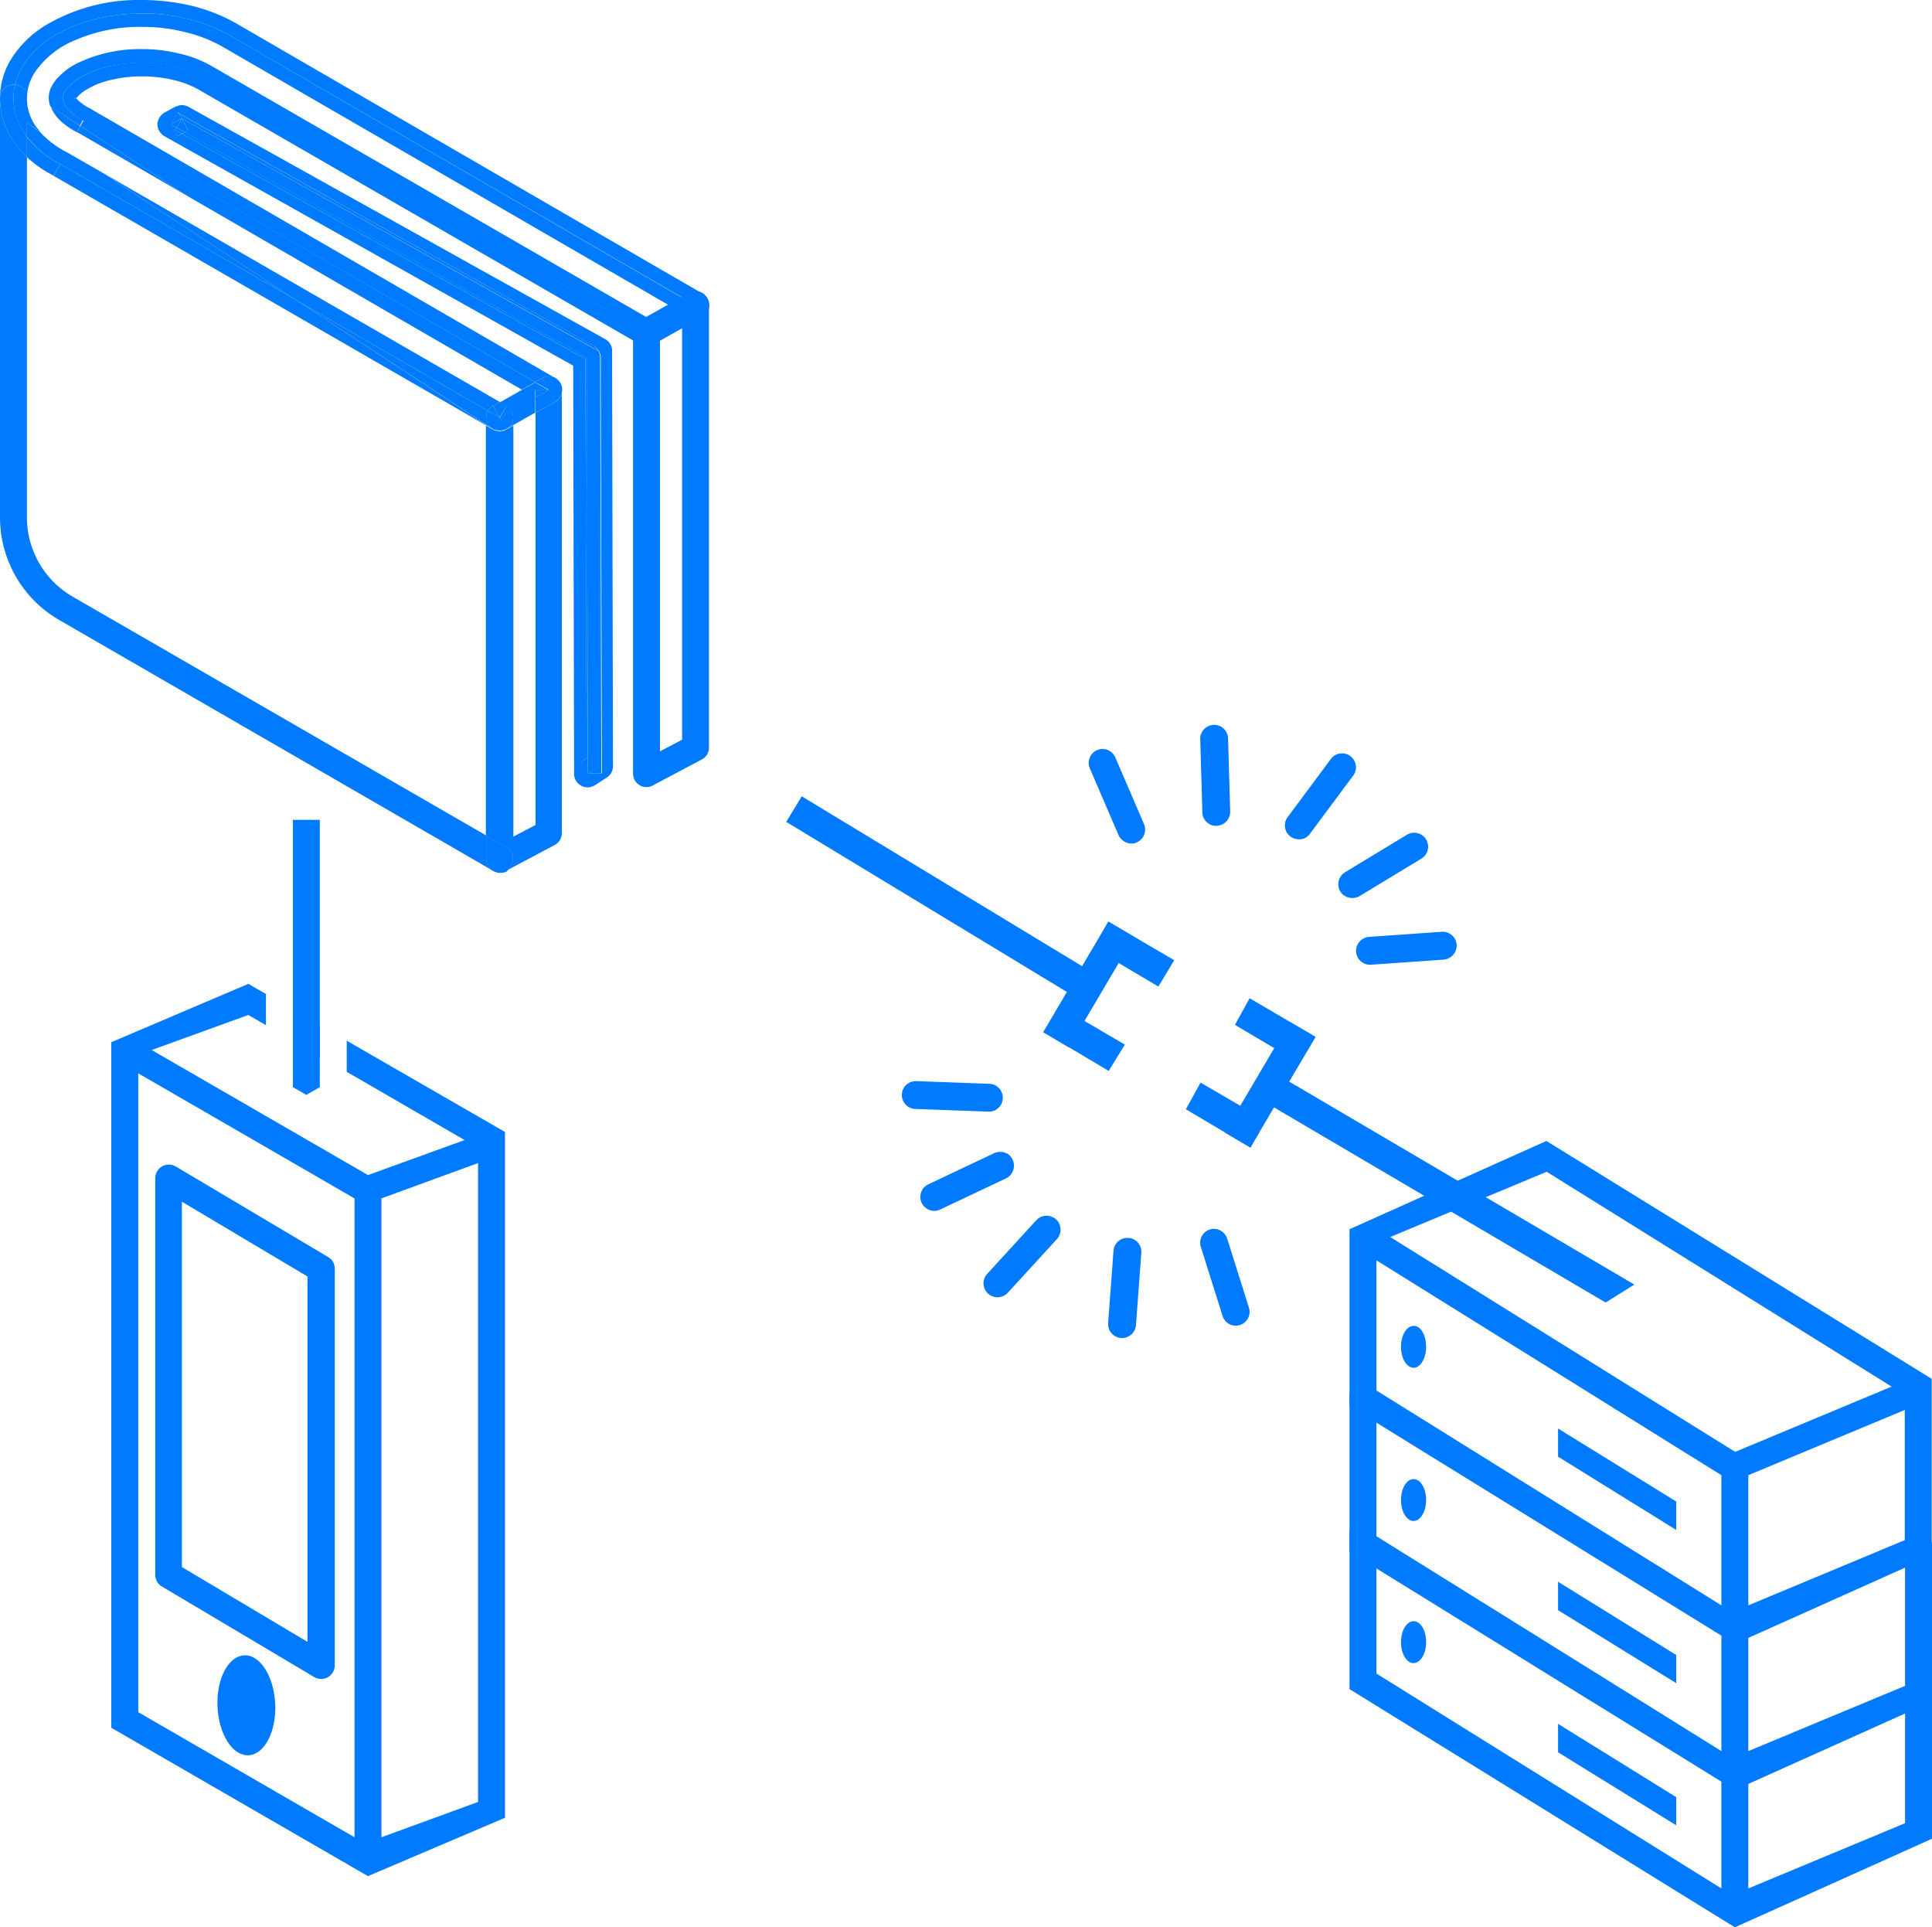 <svg xmlns="http://www.w3.org/2000/svg" viewBox="0 0 216.2 215.631"><defs><style>.a{fill:#007aff;}.b{fill:none;}</style></defs><path class="a" d="M97.9,274v29.9l1.507.87,1.507-.87V274Z" transform="translate(-65.125 -182.271)"/><path class="a" d="M97.9,337.4v3.482l3.013,1.707v-3.448Z" transform="translate(-65.125 -224.446)"/><path class="a" d="M63.547,335.161v3.482l13.19,7.633-10.813,3.917L41.72,336.2l10.813-3.917,1.975,1.138v-3.482L52.533,328.8,37.2,335.328v76.7l28.724,16.6L81.257,422.1V345.372Zm.87,89.118-24.2-13.994V338.81l24.2,13.994Zm13.826-3.95-10.813,3.95V352.8l10.813-3.95Z" transform="translate(-24.746 -218.725)"/><path class="a" d="M70.48,446.748a1.555,1.555,0,0,1-.77-.2L52.637,436.4A1.489,1.489,0,0,1,51.9,435.1V390.707a1.523,1.523,0,0,1,2.276-1.306L71.25,399.545a1.489,1.489,0,0,1,.737,1.306v44.392a1.528,1.528,0,0,1-1.507,1.507m-15.6-12.521L68.94,442.6V401.721L54.88,393.351Z" transform="translate(-34.525 -258.904)"/><path class="a" d="M79.143,558.654c.134,3.08-1.205,5.658-3.013,5.725-1.774.067-3.314-2.377-3.448-5.457s1.205-5.658,3.013-5.725c1.774-.067,3.314,2.377,3.448,5.457" transform="translate(-48.343 -367.998)"/><path class="a" d="M473.128,381.3,451.1,391.176v19.785l43.119,26.615,22.028-9.876V407.915Zm38.633,27.485-17.509,7.3-38.6-24.037,17.509-7.3Zm-57.649-14.128,38.6,24.037v14.563l-38.6-24.037Zm41.613,38.6V418.695l17.509-7.3v14.563Z" transform="translate(-300.081 -253.649)"/><path class="a" d="M513.268,483.645v14.563l-17.542,7.3V491.345l-1.507.67-1.507-.937v14.429l-38.6-24.037V467.241L451.1,465.4v17.81l43.119,26.648,22.062-9.909v-17.81" transform="translate(-300.081 -309.594)"/><path class="a" d="M513.268,529.545v14.563l-17.542,7.3V537.245l-1.507.67-1.507-.937v14.429l-38.6-24.037V513.141L451.1,511.3v17.81l43.119,26.648,22.062-9.909v-17.81" transform="translate(-300.081 -340.128)"/><path class="a" d="M534.024,488.749l-13.224-8.2V477.4l13.224,8.169Z" transform="translate(-346.447 -317.577)"/><path class="a" d="M471.112,445.442c0,1.306-.636,2.343-1.406,2.343s-1.406-1.038-1.406-2.343.636-2.343,1.406-2.343c.8-.034,1.406,1.038,1.406,2.343" transform="translate(-311.523 -294.758)"/><path class="a" d="M534.024,539.949,520.8,531.78V528.6l13.224,8.2Z" transform="translate(-346.447 -351.636)"/><path class="a" d="M471.112,496.643c0,1.306-.636,2.343-1.406,2.343s-1.406-1.038-1.406-2.343.636-2.343,1.406-2.343c.8,0,1.406,1.071,1.406,2.343" transform="translate(-311.523 -328.819)"/><path class="a" d="M534.024,587.449,520.8,579.28V576.1l13.224,8.2Z" transform="translate(-346.447 -383.234)"/><path class="a" d="M471.112,544.143c0,1.306-.636,2.344-1.406,2.344s-1.406-1.038-1.406-2.344.636-2.343,1.406-2.343c.8,0,1.406,1.038,1.406,2.343" transform="translate(-311.523 -360.417)"/><path class="a" d="M460.266,384.61,421.8,361.979l1.707-2.879,39.973,23.5Z" transform="translate(-280.59 -238.881)"/><rect class="a" width="3.348" height="38.433" transform="matrix(0.518, -0.855, 0.855, 0.518, 87.983, 91.953)"/><path class="a" d="M372.831,315.265,365.6,310.98l1.64-2.98,7.365,4.319Z" transform="translate(-243.205 -204.888)"/><path class="a" d="M356.3,343.465l-7.2-4.285,1.64-2.98,7.365,4.319Z" transform="translate(-232.229 -223.647)"/><path class="a" d="M420.031,340.865,412.8,336.58l1.64-2.98,7.365,4.319Z" transform="translate(-274.603 -221.918)"/><path class="a" d="M403.631,369.065,396.4,364.78l1.64-2.98,7.3,4.252Z" transform="translate(-263.694 -240.677)"/><rect class="a" width="14.362" height="3.348" transform="matrix(0.508, -0.861, 0.861, 0.508, 116.732, 115.485)"/><rect class="a" width="14.362" height="3.348" transform="matrix(0.508, -0.861, 0.861, 0.508, 137.034, 126.69)"/><path class="a" d="M453.693,314.571a1.5,1.5,0,0,1-.4-.937,1.57,1.57,0,0,1,1.44-1.674l8.135-.569a1.57,1.57,0,0,1,1.674,1.44,1.591,1.591,0,0,1-1.44,1.674l-8.135.569a1.575,1.575,0,0,1-1.272-.5" transform="translate(-301.536 -207.141)"/><path class="a" d="M431.106,261.341a1.744,1.744,0,0,1-.971-.3,1.552,1.552,0,0,1-.335-2.176l4.854-6.528a1.557,1.557,0,0,1,2.511,1.841l-4.854,6.528a1.463,1.463,0,0,1-1.205.636" transform="translate(-285.712 -167.436)"/><path class="a" d="M448.336,285.463a1.591,1.591,0,0,1-.77-.636,1.571,1.571,0,0,1,.536-2.143l6.963-4.218a1.562,1.562,0,0,1,1.607,2.678l-6.963,4.218a1.666,1.666,0,0,1-1.373.1" transform="translate(-297.585 -185.096)"/><path class="a" d="M403.24,253.613c-.067,0-.134.033-.2.033a1.544,1.544,0,0,1-1.607-1.507L401.2,244a1.558,1.558,0,1,1,3.113-.1l.234,8.135a1.552,1.552,0,0,1-1.306,1.573" transform="translate(-266.884 -161.247)"/><path class="a" d="M368.707,260.9a1.615,1.615,0,0,1-1.44-.937l-3.214-7.466a1.552,1.552,0,0,1,2.846-1.239l3.214,7.466a1.563,1.563,0,0,1-.8,2.042,1.226,1.226,0,0,1-.6.134" transform="translate(-242.094 -166.525)"/><path class="a" d="M312.545,362.235a1.6,1.6,0,0,1,.3.971,1.544,1.544,0,0,1-1.607,1.507l-8.135-.3a1.558,1.558,0,1,1,.1-3.113l8.135.3a1.5,1.5,0,0,1,1.205.636" transform="translate(-200.628 -240.342)"/><path class="a" d="M335.961,406.292a1.683,1.683,0,0,1,.937.4,1.577,1.577,0,0,1,.1,2.21l-5.49,5.993a1.564,1.564,0,1,1-2.31-2.109l5.49-5.993a1.554,1.554,0,0,1,1.272-.5" transform="translate(-218.722 -270.271)"/><path class="a" d="M317.276,385.1a1.378,1.378,0,0,1,.7.737,1.566,1.566,0,0,1-.737,2.076l-7.365,3.482a1.557,1.557,0,1,1-1.339-2.812L315.9,385.1a1.639,1.639,0,0,1,1.373,0" transform="translate(-204.657 -256.077)"/><path class="a" d="M372.466,413.7h.2a1.548,1.548,0,0,1,1.44,1.674l-.6,8.1a1.561,1.561,0,0,1-3.113-.234l.6-8.1a1.552,1.552,0,0,1,1.473-1.44" transform="translate(-246.388 -275.202)"/><path class="a" d="M402.857,410.674a1.59,1.59,0,0,1,1.339,1.071l2.444,7.767a1.546,1.546,0,0,1-2.946.937l-2.444-7.767a1.541,1.541,0,0,1,1-1.942,1.158,1.158,0,0,1,.6-.067" transform="translate(-266.87 -273.18)"/><path class="b" d="M171.5,185.4l2.511-1.306V138l-2.511,1.406Z" transform="translate(-114.085 -91.801)"/><path class="b" d="M11.98,54.576A14.242,14.242,0,0,1,9,52.5V92.841a10.248,10.248,0,0,0,5.122,8.872l46.266,26.749V82.5L11.98,54.576Z" transform="translate(-5.987 -34.924)"/><path class="a" d="M57.1,38.939l1.239-.67-.3-.536-.2-.134Z" transform="translate(-37.984 -25.012)"/><path class="a" d="M106.836,64.548a1.946,1.946,0,0,0-.569-.6L59.9,38l.3.536Z" transform="translate(-39.847 -25.278)"/><path class="a" d="M58.767,42.7l-.167.268.737.4.335-.167Z" transform="translate(-38.982 -28.405)"/><path class="a" d="M196.5,164.7h1.507l-.134-46.534a1.524,1.524,0,0,0-.167-.67l.1,46.333Z" transform="translate(-130.716 -78.164)"/><path class="a" d="M57.77,41.968,57.1,41.6l.737,1.306.5-.268-.737-.4Z" transform="translate(-37.984 -27.673)"/><path class="a" d="M61.135,44.2l-.335.167,45.162,25.209.1,44.693-.636.4.8,1.272-.1-46.534Z" transform="translate(-40.445 -29.403)"/><path class="a" d="M102.75,61.338,56.082,35.325a1.47,1.47,0,0,0-1.44,0l.435.77,46.367,25.979a1.418,1.418,0,0,1,.569.6h.033v.033a1.524,1.524,0,0,1,.167.67l.134,46.534h-1.507L100,108.642l.636-.435-.134-44.659L55.345,38.338l-.5.268-.7-1.339.737-1.306.2.1-.435-.77-1.239.67a1.629,1.629,0,0,0-.8,1.306,1.575,1.575,0,0,0,.77,1.339L99.134,64.284l.1,45.664a1.517,1.517,0,0,0,2.343,1.272l1.339-.87a1.486,1.486,0,0,0,.67-1.272l-.1-46.367A1.458,1.458,0,0,0,102.75,61.338Z" transform="translate(-34.991 -23.374)"/><path class="a" d="M60,41.14l.368-.2-.7-1.339L59.1,40.638Z" transform="translate(-39.315 -26.343)"/><path class="a" d="M58.339,39.6l-1.239.67.67.368Z" transform="translate(-37.984 -26.343)"/><path class="a" d="M200.17,117.4Z" transform="translate(-133.148 -78.097)"/><path class="a" d="M61.5,40.939l-.4.2L106.1,66.349l.134,46.534,1.339-.87-.1-46.333a.033.033,0,0,0-.033-.033L60.8,39.6Z" transform="translate(-40.445 -26.343)"/><path class="a" d="M168.867,291.1c-.033,0-.033,0-.067.033A.1.1,0,0,1,168.867,291.1Z" transform="translate(-112.289 -193.646)"/><path class="a" d="M165.567,291.233c-.033,0-.033,0-.067-.033C165.533,291.233,165.533,291.233,165.567,291.233Z" transform="translate(-110.094 -193.712)"/><path class="a" d="M54.4,117.9v-2.611L8.135,88.574A10.248,10.248,0,0,1,3.013,79.7V39.362A10.053,10.053,0,0,1,1.64,37.788,8.4,8.4,0,0,1,0,32.8V79.7A13.257,13.257,0,0,0,6.629,91.185L55.172,119.24H55.2c-.033,0-.033,0-.067-.033A1.562,1.562,0,0,1,54.4,117.9Z" transform="translate(0 -21.819)"/><path class="a" d="M166.467,291.5h0Z" transform="translate(-110.693 -193.912)"/><path class="a" d="M168.167,291.4h0Z" transform="translate(-111.824 -193.846)"/><path class="a" d="M167.267,291.5h0Z" transform="translate(-111.225 -193.912)"/><path class="a" d="M24.8,32.667h.234V32.6Z" transform="translate(-16.497 -21.686)"/><path class="a" d="M17.933,56.139l.7-1.339L17.9,56.106A.033.033,0,0,1,17.933,56.139Z" transform="translate(-11.907 -36.454)"/><path class="a" d="M186,126.6c.033.033.067.033.1.067A.414.414,0,0,1,186,126.6Z" transform="translate(-123.731 -84.217)"/><path class="a" d="M24.8,32.867V32.8h-.3l.234.067H24.8Z" transform="translate(-16.298 -21.819)"/><path class="a" d="M186.769,127.671a1.615,1.615,0,0,0-.569-.971A1.716,1.716,0,0,1,186.769,127.671Z" transform="translate(-123.864 -84.284)"/><path class="a" d="M187.9,129.7v0Z" transform="translate(-124.995 -86.279)"/><path class="a" d="M25.4,32.6h0v.134h0a.1.1,0,0,1,.033-.067A.1.1,0,0,0,25.4,32.6Z" transform="translate(-16.897 -21.686)"/><path class="a" d="M45.151,70.133,18.57,54.8l-.7,1.339c-.033,0-.033-.033-.067-.033h0L66.209,84.026v-.067Z" transform="translate(-11.841 -36.454)"/><path class="a" d="M25.3,33Z" transform="translate(-16.83 -21.952)"/><path class="a" d="M12.716,48.813A11.024,11.024,0,0,1,9,45.8v2.243a13.094,13.094,0,0,0,2.98,2.076Z" transform="translate(-5.987 -30.467)"/><path class="a" d="M78.606,32.842,26.481,2.645A19.159,19.159,0,0,0,21.526.67,24.165,24.165,0,0,0,15.9,0,20.4,20.4,0,0,0,4.854,2.98,12.02,12.02,0,0,0,1.339,6.461,8.3,8.3,0,0,0,0,10.981,1.5,1.5,0,0,1,.8,9.642a1.566,1.566,0,0,1,.87-.167C2.745,4.921,8.6,1.507,15.9,1.507A20.086,20.086,0,0,1,25.711,3.95l52.125,30.2-5.49,3.08L22.932,8.7A14.461,14.461,0,0,0,15.9,7c-5.356.033-8.872,2.41-8.872,3.984,0,.8.87,1.741,2.31,2.511l.1.067L59.892,42.751l.77-.435a1.513,1.513,0,0,1,1.507,0h0l-51.958-30.1-.033-.033-.1-.067h-.033a5.328,5.328,0,0,1-1.306-.9,1.068,1.068,0,0,1-.2-.234.1.1,0,0,0-.033.067H8.47l-.234-.067H8.3l.234-.067h0v.033a.033.033,0,0,0,.033.033c0-.033.033-.067.067-.1a3.657,3.657,0,0,1,.8-.7,8.926,8.926,0,0,1,2.578-1.138,14.778,14.778,0,0,1,3.883-.5,15.009,15.009,0,0,1,3.482.4A10.5,10.5,0,0,1,22.2,10.01h0L71.609,38.533a1.513,1.513,0,0,0,1.507,0l5.49-3.08a1.52,1.52,0,0,0,.77-1.306A1.6,1.6,0,0,0,78.606,32.842Z"/><path class="a" d="M25.3,33h0Z" transform="translate(-16.83 -21.952)"/><path class="a" d="M120.591,114.426v-.8a1.35,1.35,0,0,1,.2-.737L99.5,100.6Z" transform="translate(-66.19 -66.921)"/><path class="a" d="M3.013,36.351V34.108A7.2,7.2,0,0,1,1.507,29.79a7.691,7.691,0,0,1,.167-1.507,1.566,1.566,0,0,0-.87.167A1.5,1.5,0,0,0,0,29.79a8.4,8.4,0,0,0,1.64,4.988A8.737,8.737,0,0,0,3.013,36.351Z" transform="translate(0 -18.809)"/><path class="a" d="M6.406,13.2a5.5,5.5,0,0,1,.837-2.143,10.075,10.075,0,0,1,4.52-3.582,18.091,18.091,0,0,1,7.466-1.473,19.551,19.551,0,0,1,4.888.6,16.036,16.036,0,0,1,4.151,1.64h0L78.116,37.107,75.672,38.48,27.028,10.392h0a12.542,12.542,0,0,0-3.649-1.406,17.258,17.258,0,0,0-4.185-.5,16.074,16.074,0,0,0-7.131,1.54,7.534,7.534,0,0,0-2.21,1.607,4.31,4.31,0,0,0-.737,1,2.7,2.7,0,0,0-.335,1.306,2.9,2.9,0,0,0,.167.937l3.314,2.176.335-.636c-1.373-.7-2.243-1.64-2.243-2.444,0-1.573,3.515-3.95,8.872-3.95a14.367,14.367,0,0,1,7.03,1.707L75.672,40.254l5.49-3.08L29.037,6.944A20.086,20.086,0,0,0,19.228,4.5C11.93,4.5,6.071,7.915,5,12.468a1.6,1.6,0,0,1,.67.234Z" transform="translate(-3.326 -2.993)"/><path class="a" d="M38.751,48.669,76.28,70.4l-2.41,1.373h0l3.917-2.21L27.335,40.333l-.1-.033-.335.6Z" transform="translate(-17.894 -26.808)"/><path class="a" d="M26.9,40.9l.335-.6Z" transform="translate(-17.894 -26.808)"/><path class="a" d="M12.716,45.686,39.3,61.019,17.5,46.691l-4.017-2.31-.067-.033a10.272,10.272,0,0,1-2.98-2.276L9,41.1v1.54A11.027,11.027,0,0,0,12.716,45.686Z" transform="translate(-5.987 -27.341)"/><path class="a" d="M25.7,42.8h0l.1.033,12.152,7.03L26.1,42.1l-.4.7Z" transform="translate(-17.096 -28.006)"/><path class="a" d="M167.1,134.3h0Z" transform="translate(-111.159 -89.339)"/><path class="a" d="M6.007,34.125v-1.54l1.473.971-.4-.5a5.324,5.324,0,0,1-1.071-3.247,5.5,5.5,0,0,1,.067-.77l-.737-.5a1.6,1.6,0,0,0-.67-.234A7.158,7.158,0,0,0,4.5,29.807,7.054,7.054,0,0,0,6.007,34.125Z" transform="translate(-2.993 -18.826)"/><path class="a" d="M165.57,134.3h0l-.77.435Z" transform="translate(-109.628 -89.339)"/><path class="a" d="M78.055,83.846l.737-.435L34.4,57.8,56.194,72.129,77.486,84.415A1.547,1.547,0,0,1,78.055,83.846Z" transform="translate(-22.884 -38.45)"/><path class="a" d="M18.272,37.374a8.763,8.763,0,0,0,1.64,1.1l.368-.7L17,35.6a3.473,3.473,0,0,0,.134.335A4.344,4.344,0,0,0,18.272,37.374Z" transform="translate(-11.309 -23.682)"/><path class="a" d="M25.8,42.8l.368-.7h0l-.368.7Z" transform="translate(-17.163 -28.006)"/><path class="a" d="M165.934,291.367a.621.621,0,0,1-.234-.067A.621.621,0,0,0,165.934,291.367Z" transform="translate(-110.227 -193.779)"/><path class="a" d="M166.734,291.5h0Z" transform="translate(-110.759 -193.912)"/><path class="a" d="M167.634,291.4a.57.57,0,0,1-.234.033A.57.57,0,0,0,167.634,291.4Z" transform="translate(-111.358 -193.846)"/><path class="a" d="M185.7,126.4h0a.072.072,0,0,1,.067.067C185.767,126.433,185.733,126.433,185.7,126.4Z" transform="translate(-123.532 -84.084)"/><path class="a" d="M186.2,126.7Z" transform="translate(-123.864 -84.284)"/><path class="a" d="M168.5,291.1a.476.476,0,0,1-.2.067A.476.476,0,0,0,168.5,291.1Z" transform="translate(-111.957 -193.646)"/><path class="a" d="M187.97,130.1V130c-.033.033,0,.067,0,.1Z" transform="translate(-125.032 -86.479)"/><path class="a" d="M187.9,129.6Z" transform="translate(-124.995 -86.213)"/><path class="a" d="M179,135.472l2.243-1.272Z" transform="translate(-119.075 -89.273)"/><path class="a" d="M170.2,131.606l-2.243,1.272v46.1l-2.477,1.306v-46l2.477-1.406h0l-3.247,1.841c-.033.033-.1.033-.134.067a.033.033,0,0,0-.033.033.621.621,0,0,1-.234.067h-.067c-.067,0-.167.033-.234.033h-.033a.737.737,0,0,1-.268-.033h-.067a.621.621,0,0,1-.234-.067h-.033l-.2-.1-.77-.435v45.9l2.276,1.306h0a1.455,1.455,0,0,1,.536,2.042,1.57,1.57,0,0,1-.636.6h.033l5.49-2.913a1.5,1.5,0,0,0,.8-1.339V130.3A1.4,1.4,0,0,1,170.2,131.606Z" transform="translate(-108.032 -86.678)"/><path class="a" d="M165.034,291.1a1.629,1.629,0,0,0-.234-.1A1.632,1.632,0,0,1,165.034,291.1Z" transform="translate(-109.628 -193.579)"/><path class="a" d="M165.312,282.648a1.5,1.5,0,0,0-.536-2.042h0L162.5,279.3v2.611a1.529,1.529,0,0,0,.737,1.306.117.117,0,0,0,.067.033,1.632,1.632,0,0,0,.234.1c.033,0,.033,0,.067.033.067.033.167.033.234.067h.368c.1,0,.167-.033.234-.033h.067c.067-.033.134-.033.2-.067.033,0,.033,0,.067-.033A3.615,3.615,0,0,0,165.312,282.648Z" transform="translate(-108.098 -185.796)"/><path class="a" d="M166.167,143.95H166.1C166.133,143.917,166.133,143.917,166.167,143.95Z" transform="translate(-110.493 -95.742)"/><path class="a" d="M167.1,144Z" transform="translate(-111.159 -95.792)"/><path class="a" d="M168.733,143.6a.033.033,0,0,0-.033.033A.033.033,0,0,0,168.733,143.6Z" transform="translate(-112.223 -95.526)"/><path class="a" d="M167.867,143.9h0Z" transform="translate(-111.624 -95.725)"/><path class="a" d="M165.333,143.7h0Z" transform="translate(-109.961 -95.592)"/><path class="a" d="M179,132.878l2.243-1.272-.737-1.306-1.507.837Z" transform="translate(-119.075 -86.678)"/><path class="a" d="M162.5,141.9v.067l.77.435.2.1a1,1,0,0,1-.268-.134Z" transform="translate(-108.098 -94.395)"/><path class="a" d="M181.2,125.992l.737,1.306.737,1.306a1.52,1.52,0,0,0,.77-1.306v-.234a1.615,1.615,0,0,0-.569-.971h0c-.033-.033-.067-.033-.1-.067s-.067-.033-.067-.067A1.6,1.6,0,0,0,181.2,125.992Z" transform="translate(-120.538 -83.676)"/><path class="a" d="M169.769,134.24a1.559,1.559,0,0,1-.033,1.573,1.433,1.433,0,0,1-.536.469h0l3.247-1.841V132.7Z" transform="translate(-112.555 -88.275)"/><path class="a" d="M168.8,143.467c.033-.033.1-.033.134-.067h0A.174.174,0,0,1,168.8,143.467Z" transform="translate(-112.289 -95.393)"/><path class="a" d="M168.234,143.7a.621.621,0,0,1-.234.067A.484.484,0,0,0,168.234,143.7Z" transform="translate(-111.757 -95.592)"/><path class="a" d="M179.67,126.4l-.77.435,1.54.87Z" transform="translate(-119.008 -84.084)"/><path class="a" d="M166.568,143.933a.737.737,0,0,1-.268-.033A.653.653,0,0,0,166.568,143.933Z" transform="translate(-110.626 -95.725)"/><path class="a" d="M165.634,143.767a.621.621,0,0,1-.234-.067A.852.852,0,0,0,165.634,143.767Z" transform="translate(-110.028 -95.592)"/><path class="a" d="M167.334,143.9c-.067,0-.167.033-.234.033A.5.5,0,0,0,167.334,143.9Z" transform="translate(-111.159 -95.725)"/><path class="a" d="M164.007,138.037,162.7,137.3a1.434,1.434,0,0,0-.2.737v.8l.67.435a1,1,0,0,0,.268.134h.033a2.134,2.134,0,0,0,.234.067h.067c.1,0,.167.033.268.033h.033a.57.57,0,0,0,.234-.033h.067a2.134,2.134,0,0,0,.234-.067.033.033,0,0,0,.033-.033c.033-.033.067-.033.134-.067Z" transform="translate(-108.098 -91.335)"/><path class="a" d="M167.737,139.342a1.433,1.433,0,0,0,.536-.469,1.483,1.483,0,0,0,.033-1.573l-1.306.737Z" transform="translate(-111.092 -91.335)"/><path class="a" d="M167.97,130.478a1.433,1.433,0,0,1,.469.536l2.678-1.507v-.837h1.507l-1.507-.87-3.917,2.21Z" transform="translate(-111.225 -85.015)"/><path class="a" d="M179,131.137l1.507-.837H179Z" transform="translate(-119.075 -86.678)"/><path class="a" d="M165.57,134.3l-.77.435.737,1.306.77-1.306Z" transform="translate(-109.628 -89.339)"/><path class="a" d="M163.1,136.169l1.306.737-.737-1.306A1.547,1.547,0,0,0,163.1,136.169Z" transform="translate(-108.498 -90.204)"/><path class="a" d="M167.837,134.669l-.737,1.306,1.306-.737a1.433,1.433,0,0,0-.469-.536l-.77-.5-.067.033Z" transform="translate(-111.159 -89.273)"/><path class="a" d="M218.6,98.807H217.09v48.677l-2.477,1.306V102.757l4.72-2.645-.737-1.306h0L217.86,97.5l-5.49,3.08a1.52,1.52,0,0,0-.77,1.306v49.38a1.529,1.529,0,0,0,.737,1.306,1.452,1.452,0,0,0,1.473.033l5.49-2.913a1.5,1.5,0,0,0,.8-1.339V98.807a1.562,1.562,0,0,0-.737-1.306,1.513,1.513,0,0,0-1.507,0Z" transform="translate(-140.761 -64.726)"/></svg>